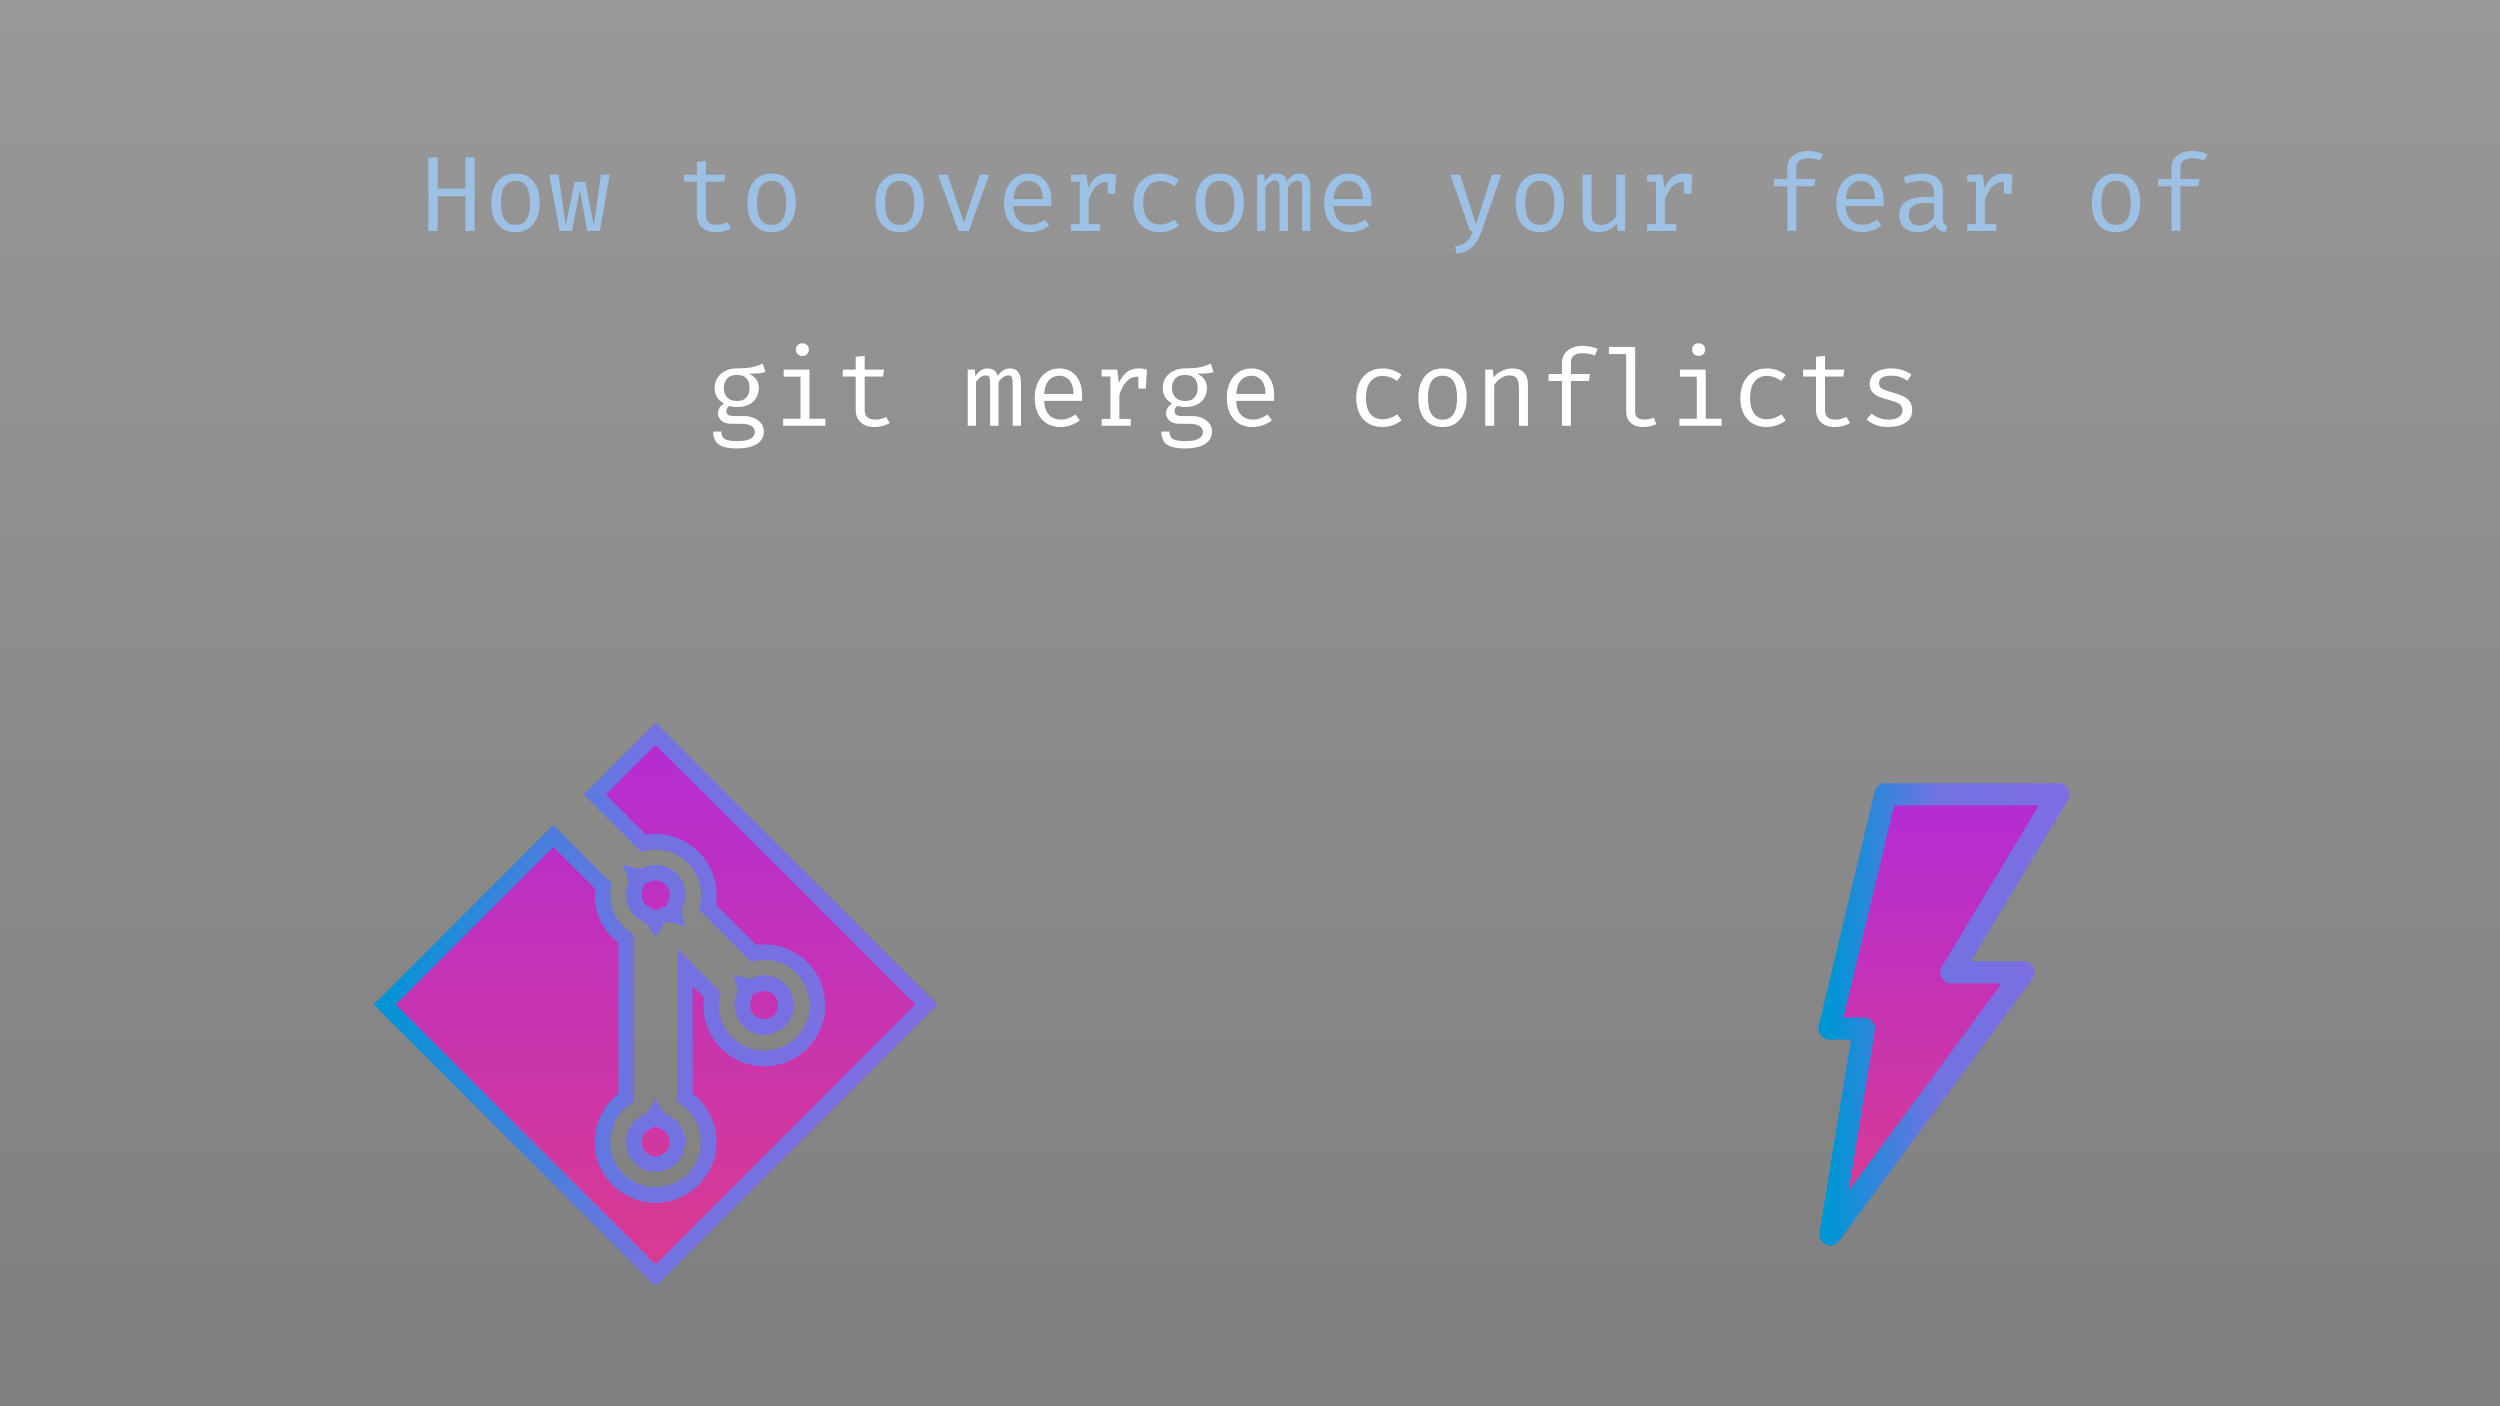 <svg width="1920" height="1080" viewBox="0 0 1920 1080" fill="none" xmlns="http://www.w3.org/2000/svg">
<g clip-path="url(#clip0_1241_6)">
<path d="M1920 0H0V1080H1920V0Z" fill="url(#paint0_linear_1241_6)" fill-opacity="0.5"/>
<path d="M357.408 177.381V150.608H336.088V177.381H328.995V120.924H336.088V144.786H357.408V120.924H364.501V177.381H357.408ZM395.998 133.306C400.071 133.306 403.474 134.235 406.207 136.094C408.968 137.925 411.032 140.522 412.398 143.884C413.792 147.246 414.489 151.209 414.489 155.774C414.489 160.175 413.779 164.07 412.357 167.459C410.936 170.848 408.845 173.513 406.084 175.454C403.351 177.367 399.962 178.324 395.916 178.324C391.871 178.324 388.468 177.395 385.707 175.536C382.947 173.677 380.856 171.067 379.434 167.705C378.04 164.316 377.343 160.366 377.343 155.856C377.343 151.401 378.054 147.478 379.475 144.089C380.897 140.7 382.988 138.062 385.748 136.176C388.536 134.263 391.953 133.306 395.998 133.306ZM395.998 138.923C392.281 138.923 389.466 140.303 387.552 143.064C385.666 145.797 384.723 150.061 384.723 155.856C384.723 161.541 385.653 165.764 387.511 168.525C389.397 171.286 392.199 172.666 395.916 172.666C399.634 172.666 402.422 171.286 404.28 168.525C406.166 165.764 407.109 161.514 407.109 155.774C407.109 150.034 406.18 145.797 404.321 143.064C402.463 140.303 399.688 138.923 395.998 138.923ZM460.705 177.381H450.947L445.371 145.688L439.303 177.381H429.791L421.919 134.208H428.971L434.465 173.117L441.353 139.702H449.512L456.031 173.117L461.525 134.208H468.249L460.705 177.381ZM561.337 175.208C559.861 176.192 558.071 176.957 555.966 177.504C553.862 178.051 551.798 178.324 549.775 178.324C545.129 178.324 541.548 177.108 539.033 174.675C536.519 172.242 535.261 169.113 535.261 165.286V139.538H525.339V134.208H535.261V124.409L542.149 123.589V134.208H557.073L556.253 139.538H542.149V165.204C542.149 167.609 542.778 169.441 544.035 170.698C545.32 171.955 547.438 172.584 550.39 172.584C552.003 172.584 553.493 172.393 554.859 172.01C556.226 171.627 557.497 171.135 558.672 170.534L561.337 175.208ZM592.67 133.306C596.743 133.306 600.146 134.235 602.879 136.094C605.64 137.925 607.704 140.522 609.07 143.884C610.464 147.246 611.161 151.209 611.161 155.774C611.161 160.175 610.451 164.07 609.029 167.459C607.608 170.848 605.517 173.513 602.756 175.454C600.023 177.367 596.634 178.324 592.588 178.324C588.543 178.324 585.14 177.395 582.379 175.536C579.619 173.677 577.528 171.067 576.106 167.705C574.712 164.316 574.015 160.366 574.015 155.856C574.015 151.401 574.726 147.478 576.147 144.089C577.569 140.7 579.66 138.062 582.42 136.176C585.208 134.263 588.625 133.306 592.67 133.306ZM592.67 138.923C588.953 138.923 586.138 140.303 584.224 143.064C582.338 145.797 581.395 150.061 581.395 155.856C581.395 161.541 582.325 165.764 584.183 168.525C586.069 171.286 588.871 172.666 592.588 172.666C596.306 172.666 599.094 171.286 600.952 168.525C602.838 165.764 603.781 161.514 603.781 155.774C603.781 150.034 602.852 145.797 600.993 143.064C599.135 140.303 596.36 138.923 592.67 138.923ZM691.006 133.306C695.079 133.306 698.482 134.235 701.215 136.094C703.976 137.925 706.04 140.522 707.406 143.884C708.8 147.246 709.497 151.209 709.497 155.774C709.497 160.175 708.787 164.07 707.365 167.459C705.944 170.848 703.853 173.513 701.092 175.454C698.359 177.367 694.97 178.324 690.924 178.324C686.879 178.324 683.476 177.395 680.715 175.536C677.955 173.677 675.864 171.067 674.442 167.705C673.048 164.316 672.351 160.366 672.351 155.856C672.351 151.401 673.062 147.478 674.483 144.089C675.905 140.7 677.996 138.062 680.756 136.176C683.544 134.263 686.961 133.306 691.006 133.306ZM691.006 138.923C687.289 138.923 684.474 140.303 682.56 143.064C680.674 145.797 679.731 150.061 679.731 155.856C679.731 161.541 680.661 165.764 682.519 168.525C684.405 171.286 687.207 172.666 690.924 172.666C694.642 172.666 697.43 171.286 699.288 168.525C701.174 165.764 702.117 161.514 702.117 155.774C702.117 150.034 701.188 145.797 699.329 143.064C697.471 140.303 694.696 138.923 691.006 138.923ZM759.731 134.208L744.028 177.381H736.033L720.453 134.208H727.751L740.256 171.108L752.597 134.208H759.731ZM778.313 158.234C778.45 161.569 779.092 164.302 780.24 166.434C781.388 168.539 782.905 170.097 784.791 171.108C786.677 172.092 788.727 172.584 790.941 172.584C793.155 172.584 795.15 172.256 796.927 171.6C798.731 170.944 800.576 169.974 802.462 168.689L805.701 173.24C803.678 174.825 801.369 176.069 798.772 176.971C796.203 177.873 793.565 178.324 790.859 178.324C786.677 178.324 783.11 177.381 780.158 175.495C777.206 173.609 774.951 170.985 773.393 167.623C771.862 164.234 771.097 160.311 771.097 155.856C771.097 151.483 771.876 147.601 773.434 144.212C774.992 140.823 777.179 138.158 779.994 136.217C782.809 134.276 786.13 133.306 789.957 133.306C793.592 133.306 796.722 134.167 799.346 135.889C801.97 137.584 803.979 140.016 805.373 143.187C806.794 146.33 807.505 150.089 807.505 154.462C807.505 155.2 807.491 155.897 807.464 156.553C807.437 157.182 807.396 157.742 807.341 158.234H778.313ZM790.039 138.964C786.841 138.964 784.162 140.098 782.003 142.367C779.871 144.636 778.655 148.148 778.354 152.904H800.863C800.781 148.285 799.77 144.813 797.829 142.49C795.888 140.139 793.292 138.964 790.039 138.964ZM822.479 177.381V172.092H829.203V139.497H822.479V134.208H834.451L835.722 144.417C837.389 140.864 839.412 138.117 841.79 136.176C844.168 134.235 847.311 133.265 851.22 133.265C852.423 133.265 853.489 133.361 854.418 133.552C855.375 133.716 856.345 133.935 857.329 134.208L855.32 140.358C854.418 140.112 853.598 139.934 852.86 139.825C852.122 139.688 851.275 139.62 850.318 139.62C847.011 139.62 844.168 140.795 841.79 143.146C839.412 145.497 837.512 149.05 836.091 153.806V172.092H844.865V177.381H822.479ZM850.687 148.804V139.415L851.384 134.208H857.329L856.345 148.804H850.687ZM890.753 172.379C892.912 172.379 894.921 172.024 896.78 171.313C898.666 170.602 900.402 169.7 901.987 168.607L905.349 173.117C903.463 174.73 901.194 176.001 898.543 176.93C895.892 177.859 893.295 178.324 890.753 178.324C886.462 178.324 882.799 177.408 879.765 175.577C876.758 173.718 874.462 171.122 872.877 167.787C871.292 164.425 870.499 160.489 870.499 155.979C870.499 151.66 871.292 147.793 872.877 144.376C874.49 140.932 876.799 138.226 879.806 136.258C882.84 134.29 886.516 133.306 890.835 133.306C893.596 133.306 896.179 133.73 898.584 134.577C901.017 135.397 903.244 136.641 905.267 138.308L901.905 142.9C900.074 141.615 898.229 140.659 896.37 140.03C894.539 139.374 892.666 139.046 890.753 139.046C887.036 139.046 883.974 140.44 881.569 143.228C879.164 146.016 877.961 150.266 877.961 155.979C877.961 159.806 878.508 162.935 879.601 165.368C880.722 167.773 882.239 169.55 884.152 170.698C886.093 171.819 888.293 172.379 890.753 172.379ZM936.846 133.306C940.919 133.306 944.322 134.235 947.055 136.094C949.816 137.925 951.879 140.522 953.246 143.884C954.64 147.246 955.337 151.209 955.337 155.774C955.337 160.175 954.626 164.07 953.205 167.459C951.784 170.848 949.693 173.513 946.932 175.454C944.199 177.367 940.809 178.324 936.764 178.324C932.719 178.324 929.316 177.395 926.555 175.536C923.794 173.677 921.703 171.067 920.282 167.705C918.888 164.316 918.191 160.366 918.191 155.856C918.191 151.401 918.902 147.478 920.323 144.089C921.744 140.7 923.835 138.062 926.596 136.176C929.384 134.263 932.801 133.306 936.846 133.306ZM936.846 138.923C933.129 138.923 930.313 140.303 928.4 143.064C926.514 145.797 925.571 150.061 925.571 155.856C925.571 161.541 926.5 165.764 928.359 168.525C930.245 171.286 933.047 172.666 936.764 172.666C940.481 172.666 943.269 171.286 945.128 168.525C947.014 165.764 947.957 161.514 947.957 155.774C947.957 150.034 947.028 145.797 945.169 143.064C943.31 140.303 940.536 138.923 936.846 138.923ZM998.027 133.306C999.421 133.306 1000.75 133.607 1002 134.208C1003.29 134.809 1004.34 135.971 1005.16 137.693C1005.98 139.415 1006.39 141.93 1006.39 145.237V177.381H999.995V146.344C999.995 143.638 999.831 141.684 999.503 140.481C999.175 139.278 998.232 138.677 996.674 138.677C995.389 138.677 994.105 139.087 992.82 139.907C991.563 140.7 990.333 142.012 989.13 143.843V177.381H982.693V146.344C982.693 143.638 982.529 141.684 982.201 140.481C981.873 139.278 980.93 138.677 979.372 138.677C978.033 138.677 976.734 139.087 975.477 139.907C974.247 140.7 973.031 142.012 971.828 143.843V177.381H965.473V134.208H970.885L971.295 139.21C972.47 137.543 973.782 136.149 975.231 135.028C976.707 133.88 978.525 133.306 980.684 133.306C982.324 133.306 983.868 133.702 985.317 134.495C986.766 135.26 987.832 136.764 988.515 139.005C989.69 137.31 991.016 135.944 992.492 134.905C993.968 133.839 995.813 133.306 998.027 133.306ZM1024.15 158.234C1024.29 161.569 1024.93 164.302 1026.08 166.434C1027.23 168.539 1028.75 170.097 1030.63 171.108C1032.52 172.092 1034.57 172.584 1036.78 172.584C1039 172.584 1040.99 172.256 1042.77 171.6C1044.57 170.944 1046.42 169.974 1048.3 168.689L1051.54 173.24C1049.52 174.825 1047.21 176.069 1044.61 176.971C1042.04 177.873 1039.41 178.324 1036.7 178.324C1032.52 178.324 1028.95 177.381 1026 175.495C1023.05 173.609 1020.79 170.985 1019.23 167.623C1017.7 164.234 1016.94 160.311 1016.94 155.856C1016.94 151.483 1017.72 147.601 1019.27 144.212C1020.83 140.823 1023.02 138.158 1025.83 136.217C1028.65 134.276 1031.97 133.306 1035.8 133.306C1039.43 133.306 1042.56 134.167 1045.19 135.889C1047.81 137.584 1049.82 140.016 1051.21 143.187C1052.63 146.33 1053.35 150.089 1053.35 154.462C1053.35 155.2 1053.33 155.897 1053.3 156.553C1053.28 157.182 1053.24 157.742 1053.18 158.234H1024.15ZM1035.88 138.964C1032.68 138.964 1030 140.098 1027.84 142.367C1025.71 144.636 1024.49 148.148 1024.19 152.904H1046.7C1046.62 148.285 1045.61 144.813 1043.67 142.49C1041.73 140.139 1039.13 138.964 1035.88 138.964ZM1152.99 134.208L1137.82 177.668C1136.81 180.593 1135.53 183.271 1133.97 185.704C1132.44 188.137 1130.43 190.146 1127.94 191.731C1125.48 193.344 1122.35 194.341 1118.55 194.724L1117.49 189.23C1120.47 188.738 1122.82 187.986 1124.54 186.975C1126.26 185.964 1127.61 184.665 1128.6 183.08C1129.61 181.495 1130.5 179.595 1131.26 177.381H1128.97L1113.88 134.208H1121.26L1133.64 172.133L1145.86 134.208H1152.99ZM1182.69 133.306C1186.76 133.306 1190.16 134.235 1192.89 136.094C1195.66 137.925 1197.72 140.522 1199.09 143.884C1200.48 147.246 1201.18 151.209 1201.18 155.774C1201.18 160.175 1200.47 164.07 1199.04 167.459C1197.62 170.848 1195.53 173.513 1192.77 175.454C1190.04 177.367 1186.65 178.324 1182.6 178.324C1178.56 178.324 1175.16 177.395 1172.39 175.536C1169.63 173.677 1167.54 171.067 1166.12 167.705C1164.73 164.316 1164.03 160.366 1164.03 155.856C1164.03 151.401 1164.74 147.478 1166.16 144.089C1167.58 140.7 1169.68 138.062 1172.44 136.176C1175.22 134.263 1178.64 133.306 1182.69 133.306ZM1182.69 138.923C1178.97 138.923 1176.15 140.303 1174.24 143.064C1172.35 145.797 1171.41 150.061 1171.41 155.856C1171.41 161.541 1172.34 165.764 1174.2 168.525C1176.08 171.286 1178.89 172.666 1182.6 172.666C1186.32 172.666 1189.11 171.286 1190.97 168.525C1192.85 165.764 1193.8 161.514 1193.8 155.774C1193.8 150.034 1192.87 145.797 1191.01 143.064C1189.15 140.303 1186.38 138.923 1182.69 138.923ZM1222.3 134.208V164.794C1222.3 167.637 1222.89 169.687 1224.06 170.944C1225.24 172.201 1227.07 172.83 1229.56 172.83C1231.94 172.83 1234.18 172.16 1236.28 170.821C1238.41 169.454 1240.07 167.842 1241.24 165.983V134.208H1248.13V177.381H1242.27L1241.69 171.559C1240 173.746 1237.91 175.427 1235.42 176.602C1232.93 177.75 1230.42 178.324 1227.88 178.324C1223.69 178.324 1220.57 177.217 1218.49 175.003C1216.44 172.762 1215.41 169.632 1215.41 165.614V134.208H1222.3ZM1264.99 177.381V172.092H1271.71V139.497H1264.99V134.208H1276.96L1278.23 144.417C1279.9 140.864 1281.92 138.117 1284.3 136.176C1286.68 134.235 1289.82 133.265 1293.73 133.265C1294.93 133.265 1296 133.361 1296.93 133.552C1297.89 133.716 1298.86 133.935 1299.84 134.208L1297.83 140.358C1296.93 140.112 1296.11 139.934 1295.37 139.825C1294.63 139.688 1293.79 139.62 1292.83 139.62C1289.52 139.62 1286.68 140.795 1284.3 143.146C1281.92 145.497 1280.02 149.05 1278.6 153.806V172.092H1287.38V177.381H1264.99ZM1293.2 148.804V139.415L1293.9 134.208H1299.84L1298.86 148.804H1293.2ZM1388.42 115.963C1390.74 115.963 1392.85 116.168 1394.73 116.578C1396.62 116.988 1398.41 117.562 1400.1 118.3L1397.89 123.425C1396.5 122.824 1395.02 122.373 1393.46 122.072C1391.9 121.771 1390.29 121.621 1388.62 121.621C1385.62 121.621 1383.35 122.209 1381.82 123.384C1380.31 124.559 1379.56 126.363 1379.56 128.796V137.57H1394.2L1393.46 142.982H1379.56V177.381H1372.67V142.982H1362.38V137.57H1372.67V128.96C1372.67 126.281 1373.36 123.972 1374.72 122.031C1376.12 120.09 1378 118.601 1380.38 117.562C1382.76 116.496 1385.44 115.963 1388.42 115.963ZM1417.5 158.234C1417.63 161.569 1418.28 164.302 1419.42 166.434C1420.57 168.539 1422.09 170.097 1423.97 171.108C1425.86 172.092 1427.91 172.584 1430.12 172.584C1432.34 172.584 1434.33 172.256 1436.11 171.6C1437.91 170.944 1439.76 169.974 1441.65 168.689L1444.88 173.24C1442.86 174.825 1440.55 176.069 1437.96 176.971C1435.39 177.873 1432.75 178.324 1430.04 178.324C1425.86 178.324 1422.29 177.381 1419.34 175.495C1416.39 173.609 1414.13 170.985 1412.58 167.623C1411.05 164.234 1410.28 160.311 1410.28 155.856C1410.28 151.483 1411.06 147.601 1412.62 144.212C1414.18 140.823 1416.36 138.158 1419.18 136.217C1421.99 134.276 1425.31 133.306 1429.14 133.306C1432.78 133.306 1435.91 134.167 1438.53 135.889C1441.15 137.584 1443.16 140.016 1444.56 143.187C1445.98 146.33 1446.69 150.089 1446.69 154.462C1446.69 155.2 1446.68 155.897 1446.65 156.553C1446.62 157.182 1446.58 157.742 1446.52 158.234H1417.5ZM1429.22 138.964C1426.02 138.964 1423.35 140.098 1421.19 142.367C1419.05 144.636 1417.84 148.148 1417.54 152.904H1440.05C1439.96 148.285 1438.95 144.813 1437.01 142.49C1435.07 140.139 1432.48 138.964 1429.22 138.964ZM1492.17 167.951C1492.17 169.673 1492.45 170.93 1493.03 171.723C1493.6 172.516 1494.49 173.103 1495.69 173.486L1494.01 178.324C1492.15 178.078 1490.53 177.49 1489.13 176.561C1487.74 175.604 1486.73 174.169 1486.1 172.256C1484.54 174.251 1482.6 175.768 1480.28 176.807C1477.95 177.818 1475.38 178.324 1472.57 178.324C1468.25 178.324 1464.85 177.108 1462.36 174.675C1459.87 172.242 1458.63 169.017 1458.63 164.999C1458.63 160.544 1460.36 157.127 1463.84 154.749C1467.31 152.371 1472.32 151.182 1478.88 151.182H1485.24V147.574C1485.24 144.458 1484.32 142.258 1482.49 140.973C1480.69 139.661 1478.17 139.005 1474.95 139.005C1473.53 139.005 1471.86 139.183 1469.94 139.538C1468.03 139.866 1465.95 140.426 1463.71 141.219L1461.91 136.012C1464.56 135.028 1467.05 134.331 1469.37 133.921C1471.69 133.511 1473.91 133.306 1476.01 133.306C1481.4 133.306 1485.43 134.563 1488.11 137.078C1490.81 139.565 1492.17 142.955 1492.17 147.246V167.951ZM1474.33 173.076C1476.46 173.076 1478.5 172.543 1480.44 171.477C1482.38 170.384 1483.98 168.88 1485.24 166.967V155.856H1479.01C1474.25 155.856 1470.89 156.676 1468.92 158.316C1466.98 159.956 1466.01 162.156 1466.01 164.917C1466.01 167.596 1466.69 169.632 1468.06 171.026C1469.45 172.393 1471.54 173.076 1474.33 173.076ZM1510.83 177.381V172.092H1517.55V139.497H1510.83V134.208H1522.8L1524.07 144.417C1525.74 140.864 1527.76 138.117 1530.14 136.176C1532.52 134.235 1535.66 133.265 1539.57 133.265C1540.77 133.265 1541.84 133.361 1542.77 133.552C1543.73 133.716 1544.7 133.935 1545.68 134.208L1543.67 140.358C1542.77 140.112 1541.95 139.934 1541.21 139.825C1540.47 139.688 1539.63 139.62 1538.67 139.62C1535.36 139.62 1532.52 140.795 1530.14 143.146C1527.76 145.497 1525.86 149.05 1524.44 153.806V172.092H1533.22V177.381H1510.83ZM1539.04 148.804V139.415L1539.74 134.208H1545.68L1544.7 148.804H1539.04ZM1625.2 133.306C1629.27 133.306 1632.67 134.235 1635.41 136.094C1638.17 137.925 1640.23 140.522 1641.6 143.884C1642.99 147.246 1643.69 151.209 1643.69 155.774C1643.69 160.175 1642.98 164.07 1641.56 167.459C1640.14 170.848 1638.04 173.513 1635.28 175.454C1632.55 177.367 1629.16 178.324 1625.12 178.324C1621.07 178.324 1617.67 177.395 1614.91 175.536C1612.15 173.677 1610.05 171.067 1608.63 167.705C1607.24 164.316 1606.54 160.366 1606.54 155.856C1606.54 151.401 1607.25 147.478 1608.67 144.089C1610.1 140.7 1612.19 138.062 1614.95 136.176C1617.74 134.263 1621.15 133.306 1625.2 133.306ZM1625.2 138.923C1621.48 138.923 1618.66 140.303 1616.75 143.064C1614.87 145.797 1613.92 150.061 1613.92 155.856C1613.92 161.541 1614.85 165.764 1616.71 168.525C1618.6 171.286 1621.4 172.666 1625.12 172.666C1628.83 172.666 1631.62 171.286 1633.48 168.525C1635.37 165.764 1636.31 161.514 1636.31 155.774C1636.31 150.034 1635.38 145.797 1633.52 143.064C1631.66 140.303 1628.89 138.923 1625.2 138.923ZM1683.43 115.963C1685.75 115.963 1687.85 116.168 1689.74 116.578C1691.63 116.988 1693.42 117.562 1695.11 118.3L1692.9 123.425C1691.5 122.824 1690.03 122.373 1688.47 122.072C1686.91 121.771 1685.3 121.621 1683.63 121.621C1680.62 121.621 1678.36 122.209 1676.83 123.384C1675.32 124.559 1674.57 126.363 1674.57 128.796V137.57H1689.21L1688.47 142.982H1674.57V177.381H1667.68V142.982H1657.39V137.57H1667.68V128.96C1667.68 126.281 1668.37 123.972 1669.73 122.031C1671.13 120.09 1673.01 118.601 1675.39 117.562C1677.77 116.496 1680.45 115.963 1683.43 115.963Z" fill="#9CC1E4"/>
<path d="M585.741 279.256L587.873 285.734C586.042 286.308 584.088 286.663 582.01 286.8C579.933 286.937 577.678 287.005 575.245 287.005C577.733 288.153 579.605 289.643 580.862 291.474C582.12 293.278 582.748 295.41 582.748 297.87C582.748 300.713 582.106 303.241 580.821 305.455C579.537 307.669 577.678 309.405 575.245 310.662C572.84 311.919 569.929 312.548 566.512 312.548C565.064 312.548 563.847 312.48 562.863 312.343C561.907 312.206 560.977 312.001 560.075 311.728C559.419 312.165 558.873 312.767 558.435 313.532C558.025 314.297 557.82 315.09 557.82 315.91C557.82 316.949 558.23 317.81 559.05 318.493C559.87 319.176 561.387 319.518 563.601 319.518H571.391C574.289 319.518 576.885 320.037 579.181 321.076C581.505 322.115 583.322 323.509 584.634 325.258C585.974 327.007 586.643 329.003 586.643 331.244C586.643 335.481 584.839 338.733 581.231 341.002C577.651 343.271 572.58 344.405 566.02 344.405C561.428 344.405 557.807 343.927 555.155 342.97C552.504 342.041 550.604 340.606 549.456 338.665C548.336 336.752 547.775 334.333 547.775 331.408H554.007C554.007 333.075 554.335 334.456 554.991 335.549C555.647 336.642 556.836 337.449 558.558 337.968C560.28 338.515 562.754 338.788 565.979 338.788C569.15 338.788 571.733 338.515 573.728 337.968C575.751 337.449 577.241 336.656 578.197 335.59C579.181 334.551 579.673 333.253 579.673 331.695C579.673 329.645 578.744 328.101 576.885 327.062C575.027 326.023 572.703 325.504 569.915 325.504H562.207C558.49 325.504 555.743 324.684 553.966 323.044C552.217 321.404 551.342 319.518 551.342 317.386C551.342 315.992 551.739 314.639 552.531 313.327C553.351 312.015 554.54 310.853 556.098 309.842C553.611 308.53 551.78 306.904 550.604 304.963C549.429 303.022 548.841 300.672 548.841 297.911C548.841 294.986 549.566 292.403 551.014 290.162C552.463 287.893 554.486 286.117 557.082 284.832C559.679 283.547 562.672 282.905 566.061 282.905C569.697 282.878 572.649 282.727 574.917 282.454C577.186 282.153 579.127 281.73 580.739 281.183C582.379 280.636 584.047 279.994 585.741 279.256ZM566.061 287.948C562.59 287.948 560.021 288.891 558.353 290.777C556.713 292.636 555.893 295.014 555.893 297.911C555.893 300.836 556.741 303.241 558.435 305.127C560.13 307.013 562.727 307.956 566.225 307.956C569.287 307.956 571.61 307.068 573.195 305.291C574.808 303.514 575.614 301.041 575.614 297.87C575.614 294.617 574.808 292.157 573.195 290.49C571.61 288.795 569.232 287.948 566.061 287.948ZM621.666 283.848V321.568H633.843V327.021H601.453V321.568H614.778V289.301H601.863V283.848H621.666ZM616.172 263.635C617.703 263.635 618.919 264.1 619.821 265.029C620.751 265.958 621.215 267.093 621.215 268.432C621.215 269.826 620.751 271.001 619.821 271.958C618.919 272.887 617.703 273.352 616.172 273.352C614.724 273.352 613.535 272.887 612.605 271.958C611.676 271.001 611.211 269.826 611.211 268.432C611.211 267.093 611.676 265.958 612.605 265.029C613.535 264.1 614.724 263.635 616.172 263.635ZM683.257 324.848C681.781 325.832 679.991 326.597 677.886 327.144C675.782 327.691 673.718 327.964 671.695 327.964C667.049 327.964 663.468 326.748 660.953 324.315C658.439 321.882 657.181 318.753 657.181 314.926V289.178H647.259V283.848H657.181V274.049L664.069 273.229V283.848H678.993L678.173 289.178H664.069V314.844C664.069 317.249 664.698 319.081 665.955 320.338C667.24 321.595 669.358 322.224 672.31 322.224C673.923 322.224 675.413 322.033 676.779 321.65C678.146 321.267 679.417 320.775 680.592 320.174L683.257 324.848ZM775.771 282.946C777.165 282.946 778.491 283.247 779.748 283.848C781.033 284.449 782.085 285.611 782.905 287.333C783.725 289.055 784.135 291.57 784.135 294.877V327.021H777.739V295.984C777.739 293.278 777.575 291.324 777.247 290.121C776.919 288.918 775.976 288.317 774.418 288.317C773.134 288.317 771.849 288.727 770.564 289.547C769.307 290.34 768.077 291.652 766.874 293.483V327.021H760.437V295.984C760.437 293.278 760.273 291.324 759.945 290.121C759.617 288.918 758.674 288.317 757.116 288.317C755.777 288.317 754.479 288.727 753.221 289.547C751.991 290.34 750.775 291.652 749.572 293.483V327.021H743.217V283.848H748.629L749.039 288.85C750.215 287.183 751.527 285.789 752.975 284.668C754.451 283.52 756.269 282.946 758.428 282.946C760.068 282.946 761.613 283.342 763.061 284.135C764.51 284.9 765.576 286.404 766.259 288.645C767.435 286.95 768.76 285.584 770.236 284.545C771.712 283.479 773.557 282.946 775.771 282.946ZM801.897 307.874C802.034 311.209 802.676 313.942 803.824 316.074C804.972 318.179 806.489 319.737 808.375 320.748C810.261 321.732 812.311 322.224 814.525 322.224C816.739 322.224 818.734 321.896 820.511 321.24C822.315 320.584 824.16 319.614 826.046 318.329L829.285 322.88C827.262 324.465 824.953 325.709 822.356 326.611C819.787 327.513 817.149 327.964 814.443 327.964C810.261 327.964 806.694 327.021 803.742 325.135C800.79 323.249 798.535 320.625 796.977 317.263C795.446 313.874 794.681 309.951 794.681 305.496C794.681 301.123 795.46 297.241 797.018 293.852C798.576 290.463 800.763 287.798 803.578 285.857C806.393 283.916 809.714 282.946 813.541 282.946C817.176 282.946 820.306 283.807 822.93 285.529C825.554 287.224 827.563 289.656 828.957 292.827C830.378 295.97 831.089 299.729 831.089 304.102C831.089 304.84 831.075 305.537 831.048 306.193C831.021 306.822 830.98 307.382 830.925 307.874H801.897ZM813.623 288.604C810.425 288.604 807.746 289.738 805.587 292.007C803.455 294.276 802.239 297.788 801.938 302.544H824.447C824.365 297.925 823.354 294.453 821.413 292.13C819.472 289.779 816.876 288.604 813.623 288.604ZM846.063 327.021V321.732H852.787V289.137H846.063V283.848H858.035L859.306 294.057C860.973 290.504 862.996 287.757 865.374 285.816C867.752 283.875 870.895 282.905 874.804 282.905C876.007 282.905 877.073 283.001 878.002 283.192C878.959 283.356 879.929 283.575 880.913 283.848L878.904 289.998C878.002 289.752 877.182 289.574 876.444 289.465C875.706 289.328 874.859 289.26 873.902 289.26C870.595 289.26 867.752 290.435 865.374 292.786C862.996 295.137 861.096 298.69 859.675 303.446V321.732H868.449V327.021H846.063ZM874.271 298.444V289.055L874.968 283.848H880.913L879.929 298.444H874.271ZM929.917 279.256L932.049 285.734C930.218 286.308 928.263 286.663 926.186 286.8C924.109 286.937 921.854 287.005 919.421 287.005C921.908 288.153 923.781 289.643 925.038 291.474C926.295 293.278 926.924 295.41 926.924 297.87C926.924 300.713 926.282 303.241 924.997 305.455C923.712 307.669 921.854 309.405 919.421 310.662C917.016 311.919 914.105 312.548 910.688 312.548C909.239 312.548 908.023 312.48 907.039 312.343C906.082 312.206 905.153 312.001 904.251 311.728C903.595 312.165 903.048 312.767 902.611 313.532C902.201 314.297 901.996 315.09 901.996 315.91C901.996 316.949 902.406 317.81 903.226 318.493C904.046 319.176 905.563 319.518 907.777 319.518H915.567C918.464 319.518 921.061 320.037 923.357 321.076C925.68 322.115 927.498 323.509 928.81 325.258C930.149 327.007 930.819 329.003 930.819 331.244C930.819 335.481 929.015 338.733 925.407 341.002C921.826 343.271 916.756 344.405 910.196 344.405C905.604 344.405 901.982 343.927 899.331 342.97C896.68 342.041 894.78 340.606 893.632 338.665C892.511 336.752 891.951 334.333 891.951 331.408H898.183C898.183 333.075 898.511 334.456 899.167 335.549C899.823 336.642 901.012 337.449 902.734 337.968C904.456 338.515 906.93 338.788 910.155 338.788C913.326 338.788 915.909 338.515 917.904 337.968C919.927 337.449 921.416 336.656 922.373 335.59C923.357 334.551 923.849 333.253 923.849 331.695C923.849 329.645 922.92 328.101 921.061 327.062C919.202 326.023 916.879 325.504 914.091 325.504H906.383C902.666 325.504 899.919 324.684 898.142 323.044C896.393 321.404 895.518 319.518 895.518 317.386C895.518 315.992 895.914 314.639 896.707 313.327C897.527 312.015 898.716 310.853 900.274 309.842C897.787 308.53 895.955 306.904 894.78 304.963C893.605 303.022 893.017 300.672 893.017 297.911C893.017 294.986 893.741 292.403 895.19 290.162C896.639 287.893 898.661 286.117 901.258 284.832C903.855 283.547 906.848 282.905 910.237 282.905C913.872 282.878 916.824 282.727 919.093 282.454C921.362 282.153 923.302 281.73 924.915 281.183C926.555 280.636 928.222 279.994 929.917 279.256ZM910.237 287.948C906.766 287.948 904.196 288.891 902.529 290.777C900.889 292.636 900.069 295.014 900.069 297.911C900.069 300.836 900.916 303.241 902.611 305.127C904.306 307.013 906.902 307.956 910.401 307.956C913.462 307.956 915.786 307.068 917.371 305.291C918.984 303.514 919.79 301.041 919.79 297.87C919.79 294.617 918.984 292.157 917.371 290.49C915.786 288.795 913.408 287.948 910.237 287.948ZM949.401 307.874C949.538 311.209 950.18 313.942 951.328 316.074C952.476 318.179 953.993 319.737 955.879 320.748C957.765 321.732 959.815 322.224 962.029 322.224C964.243 322.224 966.238 321.896 968.015 321.24C969.819 320.584 971.664 319.614 973.55 318.329L976.789 322.88C974.766 324.465 972.457 325.709 969.86 326.611C967.291 327.513 964.653 327.964 961.947 327.964C957.765 327.964 954.198 327.021 951.246 325.135C948.294 323.249 946.039 320.625 944.481 317.263C942.95 313.874 942.185 309.951 942.185 305.496C942.185 301.123 942.964 297.241 944.522 293.852C946.08 290.463 948.267 287.798 951.082 285.857C953.897 283.916 957.218 282.946 961.045 282.946C964.68 282.946 967.81 283.807 970.434 285.529C973.058 287.224 975.067 289.656 976.461 292.827C977.882 295.97 978.593 299.729 978.593 304.102C978.593 304.84 978.579 305.537 978.552 306.193C978.525 306.822 978.484 307.382 978.429 307.874H949.401ZM961.127 288.604C957.929 288.604 955.25 289.738 953.091 292.007C950.959 294.276 949.743 297.788 949.442 302.544H971.951C971.869 297.925 970.858 294.453 968.917 292.13C966.976 289.779 964.38 288.604 961.127 288.604ZM1061.84 322.019C1064 322.019 1066.01 321.664 1067.87 320.953C1069.75 320.242 1071.49 319.34 1073.07 318.247L1076.44 322.757C1074.55 324.37 1072.28 325.641 1069.63 326.57C1066.98 327.499 1064.38 327.964 1061.84 327.964C1057.55 327.964 1053.89 327.048 1050.85 325.217C1047.85 323.358 1045.55 320.762 1043.96 317.427C1042.38 314.065 1041.59 310.129 1041.59 305.619C1041.59 301.3 1042.38 297.433 1043.96 294.016C1045.58 290.572 1047.89 287.866 1050.89 285.898C1053.93 283.93 1057.6 282.946 1061.92 282.946C1064.68 282.946 1067.27 283.37 1069.67 284.217C1072.1 285.037 1074.33 286.281 1076.35 287.948L1072.99 292.54C1071.16 291.255 1069.32 290.299 1067.46 289.67C1065.63 289.014 1063.75 288.686 1061.84 288.686C1058.12 288.686 1055.06 290.08 1052.66 292.868C1050.25 295.656 1049.05 299.906 1049.05 305.619C1049.05 309.446 1049.6 312.575 1050.69 315.008C1051.81 317.413 1053.33 319.19 1055.24 320.338C1057.18 321.459 1059.38 322.019 1061.84 322.019ZM1107.93 282.946C1112.01 282.946 1115.41 283.875 1118.14 285.734C1120.9 287.565 1122.97 290.162 1124.33 293.524C1125.73 296.886 1126.42 300.849 1126.42 305.414C1126.42 309.815 1125.71 313.71 1124.29 317.099C1122.87 320.488 1120.78 323.153 1118.02 325.094C1115.29 327.007 1111.9 327.964 1107.85 327.964C1103.81 327.964 1100.4 327.035 1097.64 325.176C1094.88 323.317 1092.79 320.707 1091.37 317.345C1089.98 313.956 1089.28 310.006 1089.28 305.496C1089.28 301.041 1089.99 297.118 1091.41 293.729C1092.83 290.34 1094.92 287.702 1097.68 285.816C1100.47 283.903 1103.89 282.946 1107.93 282.946ZM1107.93 288.563C1104.22 288.563 1101.4 289.943 1099.49 292.704C1097.6 295.437 1096.66 299.701 1096.66 305.496C1096.66 311.181 1097.59 315.404 1099.45 318.165C1101.33 320.926 1104.13 322.306 1107.85 322.306C1111.57 322.306 1114.36 320.926 1116.22 318.165C1118.1 315.404 1119.04 311.154 1119.04 305.414C1119.04 299.674 1118.12 295.437 1116.26 292.704C1114.4 289.943 1111.62 288.563 1107.93 288.563ZM1140.66 327.021V283.848H1146.52L1147.06 289.834C1148.81 287.62 1150.99 285.925 1153.62 284.75C1156.27 283.547 1158.84 282.946 1161.32 282.946C1165.56 282.946 1168.64 284.067 1170.55 286.308C1172.49 288.549 1173.46 291.665 1173.46 295.656V327.021H1166.57V300.74C1166.57 297.788 1166.41 295.41 1166.08 293.606C1165.75 291.775 1165.07 290.449 1164.03 289.629C1162.99 288.782 1161.38 288.358 1159.19 288.358C1157.5 288.358 1155.9 288.727 1154.4 289.465C1152.92 290.203 1151.59 291.132 1150.42 292.253C1149.27 293.346 1148.31 294.453 1147.55 295.574V327.021H1140.66ZM1215.33 265.603C1217.65 265.603 1219.76 265.808 1221.64 266.218C1223.53 266.628 1225.32 267.202 1227.02 267.94L1224.8 273.065C1223.41 272.464 1221.93 272.013 1220.37 271.712C1218.82 271.411 1217.2 271.261 1215.54 271.261C1212.53 271.261 1210.26 271.849 1208.73 273.024C1207.23 274.199 1206.47 276.003 1206.47 278.436V287.21H1221.11L1220.37 292.622H1206.47V327.021H1199.59V292.622H1189.3V287.21H1199.59V278.6C1199.59 275.921 1200.27 273.612 1201.64 271.671C1203.03 269.73 1204.92 268.241 1207.29 267.202C1209.67 266.136 1212.35 265.603 1215.33 265.603ZM1255.81 266.464V316.361C1255.81 318.493 1256.46 320.01 1257.77 320.912C1259.11 321.787 1260.84 322.224 1262.94 322.224C1264.25 322.224 1265.5 322.087 1266.67 321.814C1267.85 321.541 1269.02 321.172 1270.2 320.707L1272.04 325.75C1270.87 326.324 1269.41 326.83 1267.66 327.267C1265.93 327.732 1263.98 327.964 1261.79 327.964C1257.97 327.964 1254.86 326.912 1252.49 324.807C1250.11 322.675 1248.92 319.737 1248.92 315.992V271.917H1235.68V266.464H1255.81ZM1310.02 283.848V321.568H1322.19V327.021H1289.8V321.568H1303.13V289.301H1290.21V283.848H1310.02ZM1304.52 263.635C1306.05 263.635 1307.27 264.1 1308.17 265.029C1309.1 265.958 1309.57 267.093 1309.57 268.432C1309.57 269.826 1309.1 271.001 1308.17 271.958C1307.27 272.887 1306.05 273.352 1304.52 273.352C1303.08 273.352 1301.89 272.887 1300.96 271.958C1300.03 271.001 1299.56 269.826 1299.56 268.432C1299.56 267.093 1300.03 265.958 1300.96 265.029C1301.89 264.1 1303.08 263.635 1304.52 263.635ZM1356.85 322.019C1359.01 322.019 1361.02 321.664 1362.88 320.953C1364.76 320.242 1366.5 319.34 1368.08 318.247L1371.44 322.757C1369.56 324.37 1367.29 325.641 1364.64 326.57C1361.99 327.499 1359.39 327.964 1356.85 327.964C1352.56 327.964 1348.89 327.048 1345.86 325.217C1342.85 323.358 1340.56 320.762 1338.97 317.427C1337.39 314.065 1336.59 310.129 1336.59 305.619C1336.59 301.3 1337.39 297.433 1338.97 294.016C1340.59 290.572 1342.9 287.866 1345.9 285.898C1348.94 283.93 1352.61 282.946 1356.93 282.946C1359.69 282.946 1362.27 283.37 1364.68 284.217C1367.11 285.037 1369.34 286.281 1371.36 287.948L1368 292.54C1366.17 291.255 1364.32 290.299 1362.47 289.67C1360.63 289.014 1358.76 288.686 1356.85 288.686C1353.13 288.686 1350.07 290.08 1347.66 292.868C1345.26 295.656 1344.06 299.906 1344.06 305.619C1344.06 309.446 1344.6 312.575 1345.7 315.008C1346.82 317.413 1348.33 319.19 1350.25 320.338C1352.19 321.459 1354.39 322.019 1356.85 322.019ZM1420.78 324.848C1419.3 325.832 1417.51 326.597 1415.41 327.144C1413.3 327.691 1411.24 327.964 1409.21 327.964C1404.57 327.964 1400.99 326.748 1398.47 324.315C1395.96 321.882 1394.7 318.753 1394.7 314.926V289.178H1384.78V283.848H1394.7V274.049L1401.59 273.229V283.848H1416.51L1415.69 289.178H1401.59V314.844C1401.59 317.249 1402.22 319.081 1403.47 320.338C1404.76 321.595 1406.88 322.224 1409.83 322.224C1411.44 322.224 1412.93 322.033 1414.3 321.65C1415.67 321.267 1416.94 320.775 1418.11 320.174L1420.78 324.848ZM1450.35 322.265C1453.65 322.265 1456.26 321.65 1458.18 320.42C1460.12 319.163 1461.09 317.495 1461.09 315.418C1461.09 314.106 1460.84 312.972 1460.35 312.015C1459.89 311.058 1458.92 310.197 1457.44 309.432C1455.96 308.667 1453.7 307.901 1450.63 307.136C1447.65 306.398 1445.06 305.551 1442.84 304.594C1440.66 303.61 1438.95 302.339 1437.72 300.781C1436.52 299.223 1435.91 297.2 1435.91 294.713C1435.91 292.28 1436.6 290.189 1437.96 288.44C1439.36 286.663 1441.29 285.31 1443.75 284.381C1446.21 283.424 1449.06 282.946 1452.31 282.946C1455.79 282.946 1458.81 283.411 1461.38 284.34C1463.97 285.242 1466.17 286.363 1467.98 287.702L1464.94 292.376C1463.3 291.255 1461.5 290.34 1459.53 289.629C1457.56 288.891 1455.18 288.522 1452.4 288.522C1449.01 288.522 1446.6 289.055 1445.18 290.121C1443.76 291.16 1443.05 292.513 1443.05 294.18C1443.05 295.437 1443.39 296.49 1444.07 297.337C1444.78 298.157 1445.97 298.909 1447.64 299.592C1449.31 300.248 1451.6 300.972 1454.53 301.765C1457.34 302.503 1459.79 303.391 1461.87 304.43C1463.97 305.469 1465.61 306.835 1466.79 308.53C1467.96 310.225 1468.55 312.411 1468.55 315.09C1468.55 318.151 1467.68 320.639 1465.93 322.552C1464.18 324.438 1461.91 325.818 1459.12 326.693C1456.36 327.54 1453.44 327.964 1450.35 327.964C1446.44 327.964 1443.1 327.404 1440.34 326.283C1437.61 325.135 1435.31 323.755 1433.45 322.142L1437.39 317.591C1439.09 318.985 1441.03 320.119 1443.21 320.994C1445.43 321.841 1447.8 322.265 1450.35 322.265Z" fill="white"/>
<path d="M487.967 680.871C488.894 678.206 488.862 675.363 487.983 672.813C490.883 673.556 493.993 673.181 496.682 671.718C497.539 671.3 498.548 670.951 499.795 670.636C513.62 667.52 524.793 681.782 518.714 694.355C517.367 697.073 517.177 699.937 517.829 702.532C512.41 700.768 506.283 703.275 503.55 708.245C502.152 705.675 499.84 703.694 497.049 702.695C494.073 701.427 491.469 699.301 489.672 696.641L489.657 696.619L489.642 696.597C486.589 692.163 485.896 686.249 487.898 681.059L487.934 680.966L487.967 680.871ZM571.468 765.272C572.728 762.563 572.841 759.702 572.097 757.129C574.915 757.928 577.981 757.675 580.707 756.306C581.442 755.978 582.343 755.706 583.449 755.469C589.014 754.302 594.859 756.145 598.757 760.043C609.278 770.563 601.754 788.7 586.9 788.7C574.718 788.7 566.737 776.252 571.468 765.272ZM497.508 861.438C500.16 860.333 502.23 858.425 503.516 856.091C504.91 858.692 507.238 860.698 510.052 861.705C513.021 862.97 515.62 865.09 517.417 867.742C519.203 870.426 520.3 873.675 520.3 877.2C520.3 892.05 502.172 899.574 491.651 889.065C483.075 880.402 486.145 865.896 497.391 861.486L497.449 861.463L497.508 861.438ZM543.246 696.655C550.33 667.345 523.451 640.467 494.14 647.555L456.785 610.2L503.5 563.485L711.515 771.5L503.5 979.515L295.485 771.5L425 641.985L463.345 680.33C460.58 696.307 467.553 712.315 481 721.196V843.002C459.838 856.948 456.181 887.367 474.657 905.843C490.6 921.785 516.397 921.786 532.341 905.845C550.937 887.347 547.146 856.934 526 843.002V742.955L547.049 763.942C541.891 788.854 560.81 812.9 587 812.9C609.514 812.9 627.8 794.614 627.8 772.1C627.8 746.013 603.757 726.991 578.831 732.152L543.246 696.655Z" fill="url(#paint1_linear_1241_6)" stroke="url(#paint2_linear_1241_6)" stroke-width="12"/>
<g filter="url(#filter0_d_1241_6)">
<path fill-rule="evenodd" clip-rule="evenodd" d="M1448.01 603L1405 782.979H1431.53L1405.72 941L1554.12 739.784H1498.56L1581 603H1448.01Z" fill="url(#paint3_linear_1241_6)"/>
<path fill-rule="evenodd" clip-rule="evenodd" d="M1448.01 603L1405 782.979H1431.53L1405.72 941L1554.12 739.784H1498.56L1581 603H1448.01Z" stroke="url(#paint4_linear_1241_6)" stroke-width="17" stroke-linecap="round" stroke-linejoin="round"/>
</g>
</g>
<defs>
<filter id="filter0_d_1241_6" x="1382.5" y="587.5" width="221" height="383" filterUnits="userSpaceOnUse" color-interpolation-filters="sRGB">
<feFlood flood-opacity="0" result="BackgroundImageFix"/>
<feColorMatrix in="SourceAlpha" type="matrix" values="0 0 0 0 0 0 0 0 0 0 0 0 0 0 0 0 0 0 127 0" result="hardAlpha"/>
<feOffset dy="7"/>
<feGaussianBlur stdDeviation="7"/>
<feColorMatrix type="matrix" values="0 0 0 0 0 0 0 0 0 0 0 0 0 0 0 0 0 0 0.5 0"/>
<feBlend mode="normal" in2="BackgroundImageFix" result="effect1_dropShadow_1241_6"/>
<feBlend mode="normal" in="SourceGraphic" in2="effect1_dropShadow_1241_6" result="shape"/>
</filter>
<linearGradient id="paint0_linear_1241_6" x1="960" y1="0" x2="960" y2="1080" gradientUnits="userSpaceOnUse">
<stop stop-color="#323232"/>
<stop offset="1"/>
</linearGradient>
<linearGradient id="paint1_linear_1241_6" x1="503.501" y1="555" x2="503.501" y2="988" gradientUnits="userSpaceOnUse">
<stop stop-color="#B32BD5"/>
<stop offset="1" stop-color="#DA3C8E"/>
</linearGradient>
<linearGradient id="paint2_linear_1241_6" x1="288.116" y1="989.082" x2="725.446" y2="989.082" gradientUnits="userSpaceOnUse">
<stop stop-color="#0095D5"/>
<stop offset="0.464" stop-color="#7272E1"/>
<stop offset="1" stop-color="#7E6EE3"/>
</linearGradient>
<linearGradient id="paint3_linear_1241_6" x1="1493" y1="603" x2="1493" y2="941" gradientUnits="userSpaceOnUse">
<stop stop-color="#B32BD5"/>
<stop offset="1" stop-color="#DA3C8E"/>
</linearGradient>
<linearGradient id="paint4_linear_1241_6" x1="1405.45" y1="941.845" x2="1583.21" y2="941.845" gradientUnits="userSpaceOnUse">
<stop stop-color="#0095D5"/>
<stop offset="0.464" stop-color="#7272E1"/>
<stop offset="1" stop-color="#7E6EE3"/>
</linearGradient>
<clipPath id="clip0_1241_6">
<rect width="1920" height="1080" fill="white"/>
</clipPath>
</defs>
</svg>
